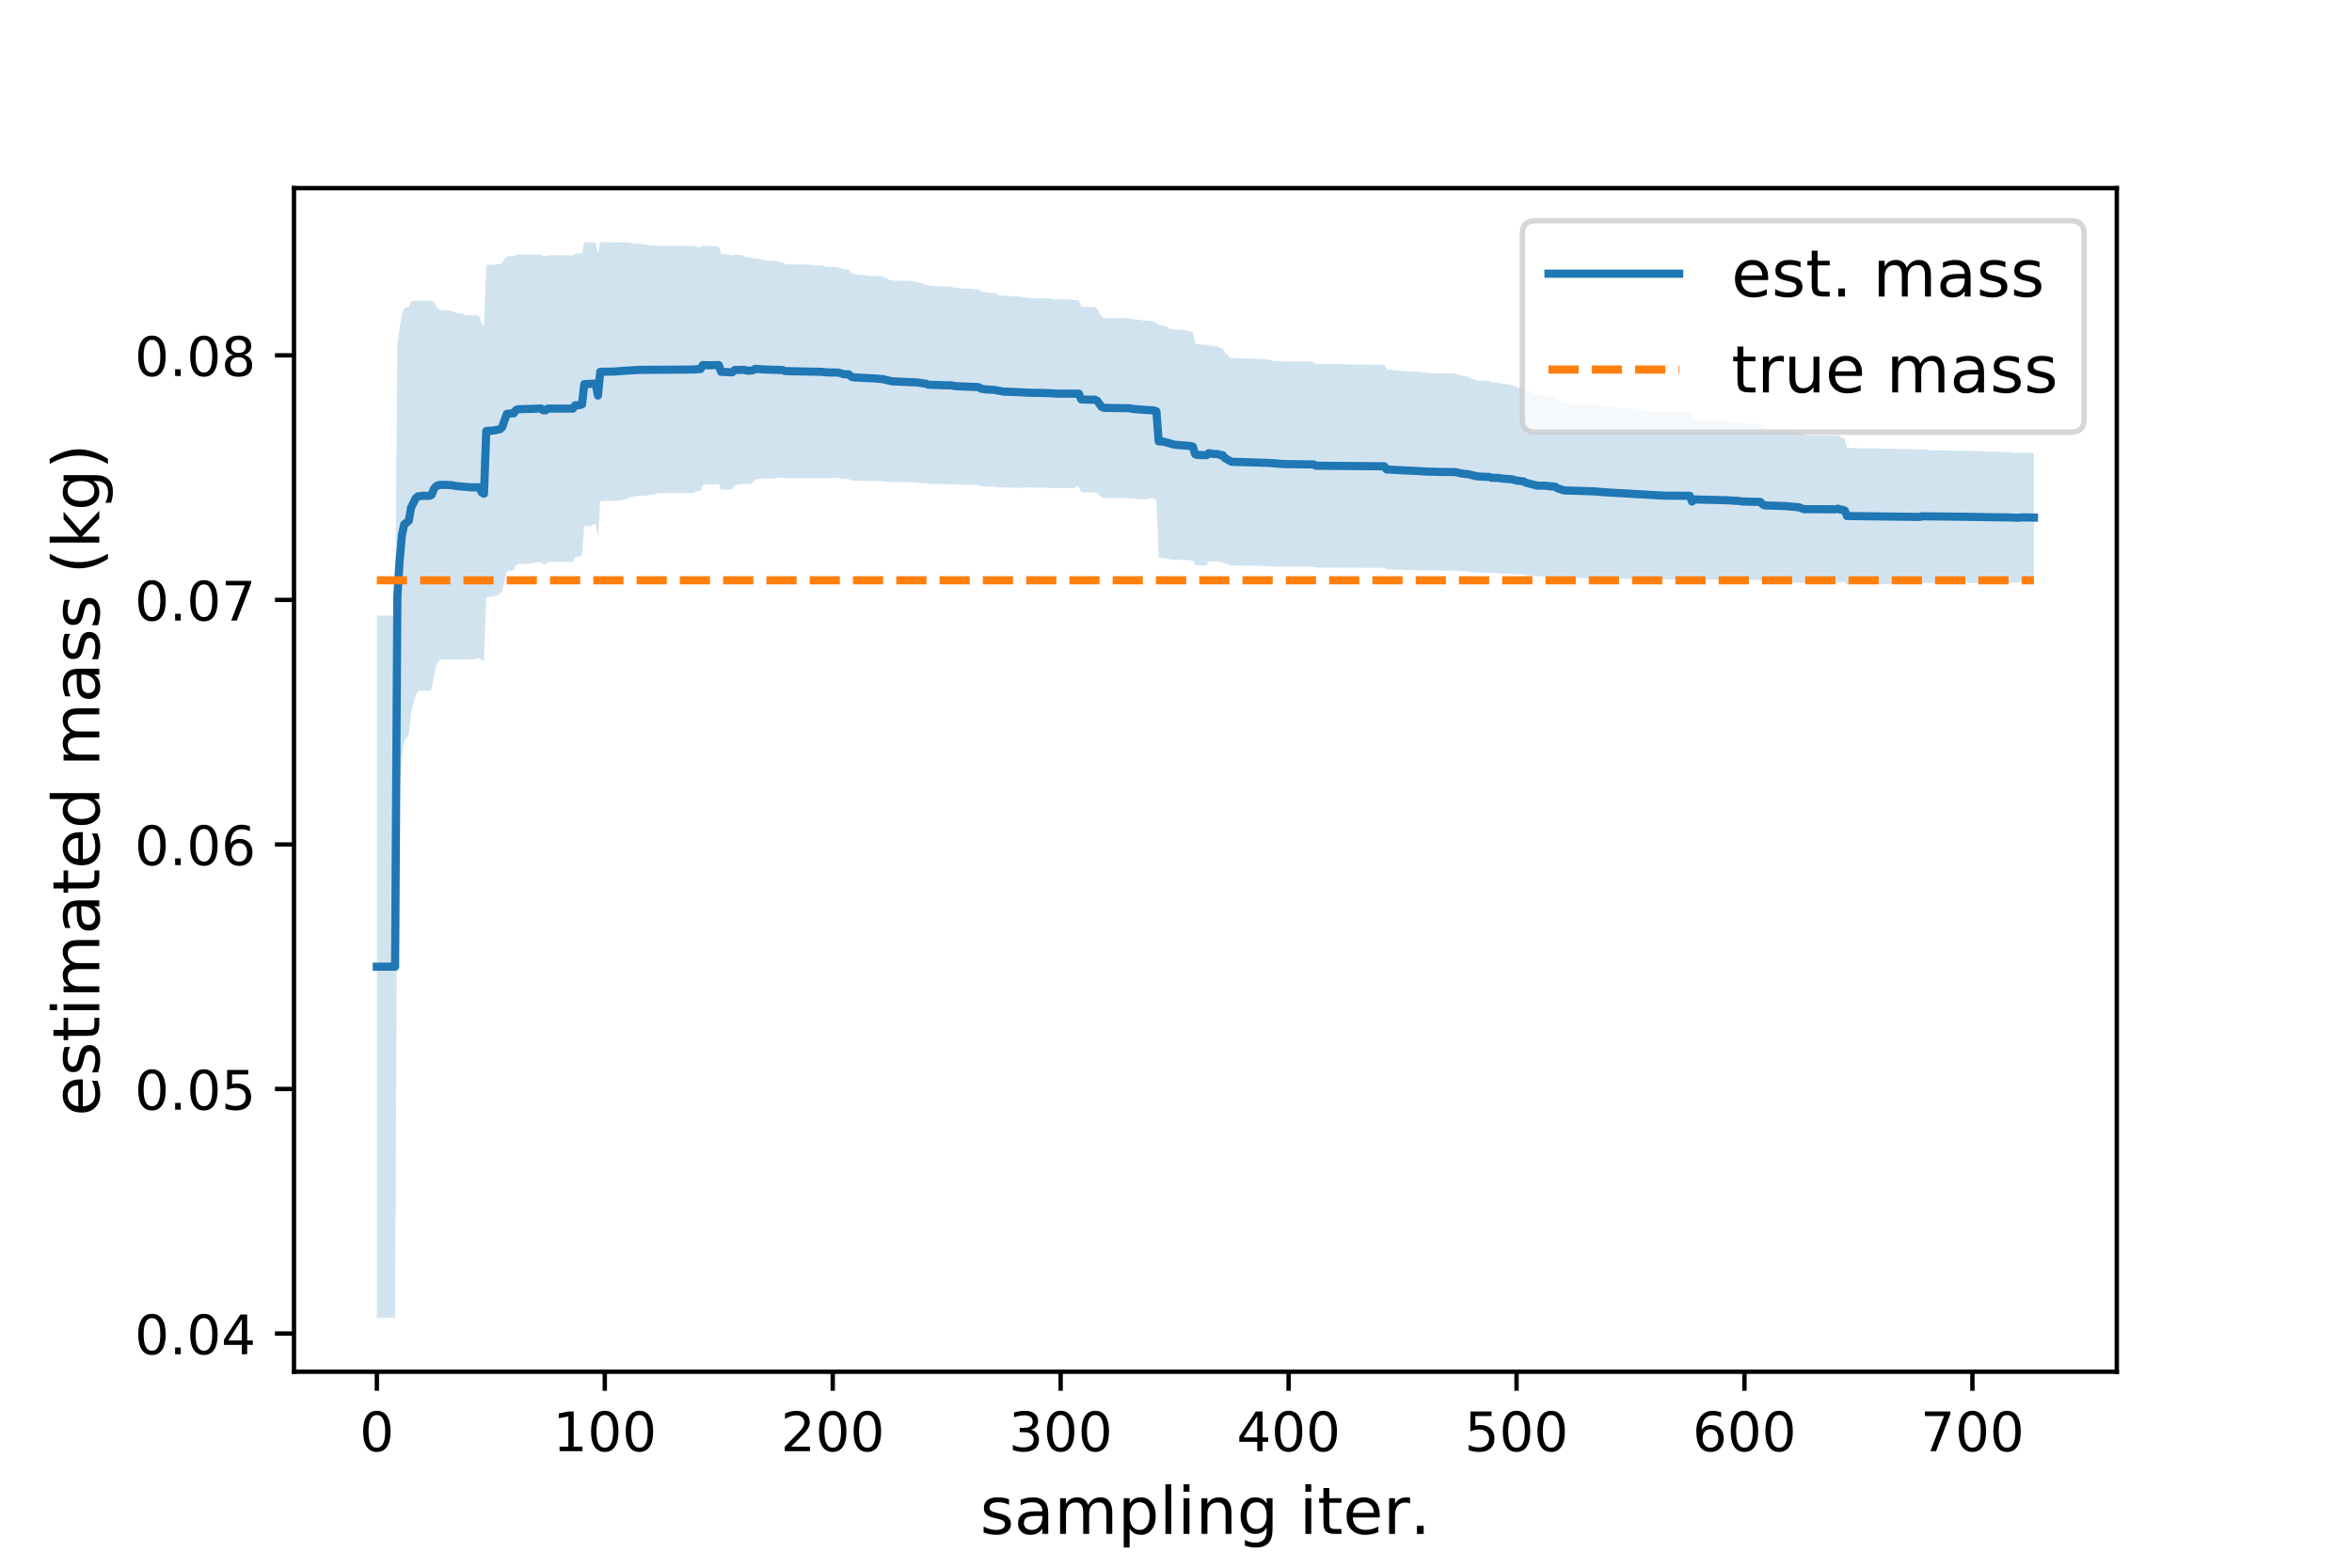 <?xml version="1.0" encoding="utf-8" standalone="no"?>
<!DOCTYPE svg PUBLIC "-//W3C//DTD SVG 1.1//EN"
  "http://www.w3.org/Graphics/SVG/1.1/DTD/svg11.dtd">
<!-- Created with matplotlib (https://matplotlib.org/) -->
<svg height="288pt" version="1.1" viewBox="0 0 432 288" width="432pt" xmlns="http://www.w3.org/2000/svg" xmlns:xlink="http://www.w3.org/1999/xlink">
 <defs>
  <style type="text/css">
*{stroke-linecap:butt;stroke-linejoin:round;}
  </style>
 </defs>
 <g id="figure_1">
  <g id="patch_1">
   <path d="M 0 288 
L 432 288 
L 432 0 
L 0 0 
z
" style="fill:#ffffff;"/>
  </g>
  <g id="axes_1">
   <g id="patch_2">
    <path d="M 54 252 
L 388.8 252 
L 388.8 34.56 
L 54 34.56 
z
" style="fill:#ffffff;"/>
   </g>
   <g id="PolyCollection_1">
    <path clip-path="url(#p358f55fc7f)" d="M 69.218 113.073 
L 69.218 242.116 
L 69.637 242.116 
L 70.055 242.116 
L 70.474 242.116 
L 70.893 242.116 
L 71.311 242.116 
L 71.73 242.115 
L 72.149 242.115 
L 72.567 242.114 
L 72.986 155.703 
L 73.405 145.736 
L 73.823 138.891 
L 74.242 136.077 
L 74.661 135.616 
L 75.079 135.022 
L 75.498 131.076 
L 75.917 129.261 
L 76.335 127.9 
L 76.754 127.102 
L 77.173 126.903 
L 77.591 126.902 
L 78.01 126.902 
L 78.429 126.902 
L 78.847 126.902 
L 79.266 126.607 
L 79.685 124.279 
L 80.103 122.416 
L 80.522 121.519 
L 80.941 121.157 
L 81.359 121.159 
L 81.778 121.16 
L 82.197 121.162 
L 82.615 121.168 
L 83.034 121.162 
L 83.453 121.143 
L 83.871 121.151 
L 84.29 121.165 
L 84.708 121.175 
L 85.127 121.181 
L 85.546 121.17 
L 85.964 121.128 
L 86.383 121.128 
L 86.802 121.124 
L 87.22 121.045 
L 87.639 120.981 
L 88.058 120.871 
L 88.476 121.42 
L 88.895 121.401 
L 89.314 109.683 
L 89.732 109.683 
L 90.151 109.651 
L 90.57 109.575 
L 90.988 109.447 
L 91.407 109.355 
L 91.826 109.18 
L 92.244 108.588 
L 92.663 106.754 
L 93.082 104.98 
L 93.5 104.812 
L 93.919 104.812 
L 94.338 104.812 
L 94.756 103.86 
L 95.175 103.626 
L 95.594 103.622 
L 96.012 103.584 
L 96.431 103.577 
L 96.85 103.576 
L 97.268 103.575 
L 97.687 103.492 
L 98.106 103.41 
L 98.524 103.319 
L 98.943 103.319 
L 99.361 103.318 
L 99.78 103.691 
L 100.199 103.681 
L 100.617 103.237 
L 101.036 103.229 
L 101.455 103.22 
L 101.873 103.22 
L 102.292 103.219 
L 102.711 103.219 
L 103.129 103.219 
L 103.548 103.219 
L 103.967 103.218 
L 104.385 103.218 
L 104.804 103.216 
L 105.223 103.215 
L 105.641 102.382 
L 106.06 102.375 
L 106.479 102.222 
L 106.897 102.017 
L 107.316 96.647 
L 107.735 96.633 
L 108.153 96.631 
L 108.572 96.63 
L 108.991 96.321 
L 109.409 96.257 
L 109.828 98.755 
L 110.247 92.163 
L 110.665 92.085 
L 111.084 92.05 
L 111.503 92.009 
L 111.921 92.009 
L 112.34 92.008 
L 112.759 92.008 
L 113.177 91.978 
L 113.596 91.942 
L 114.014 91.901 
L 114.433 91.872 
L 114.852 91.709 
L 115.27 91.633 
L 115.689 91.342 
L 116.108 91.336 
L 116.526 91.168 
L 116.945 91.16 
L 117.364 91.09 
L 117.782 91.088 
L 118.201 91.074 
L 118.62 91.078 
L 119.038 91.051 
L 119.457 90.85 
L 119.876 90.85 
L 120.294 90.831 
L 120.713 90.596 
L 121.132 90.597 
L 121.55 90.597 
L 121.969 90.597 
L 122.388 90.597 
L 122.806 90.597 
L 123.225 90.597 
L 123.644 90.597 
L 124.062 90.598 
L 124.481 90.598 
L 124.9 90.598 
L 125.318 90.596 
L 125.737 90.599 
L 126.156 90.599 
L 126.574 90.599 
L 126.993 90.598 
L 127.412 90.574 
L 127.83 90.304 
L 128.249 90.202 
L 128.667 90.194 
L 129.086 89.019 
L 129.505 89.028 
L 129.923 89.025 
L 130.342 89.024 
L 130.761 89 
L 131.179 89.003 
L 131.598 89.002 
L 132.017 88.893 
L 132.435 89.98 
L 132.854 89.975 
L 133.273 89.967 
L 133.691 89.979 
L 134.11 89.932 
L 134.529 89.859 
L 134.947 89.189 
L 135.366 89.056 
L 135.785 88.932 
L 136.203 88.91 
L 136.622 88.896 
L 137.041 88.922 
L 137.459 88.923 
L 137.878 88.873 
L 138.297 88.635 
L 138.715 88.043 
L 139.134 88.041 
L 139.553 88.016 
L 139.971 87.991 
L 140.39 87.921 
L 140.809 87.912 
L 141.227 87.899 
L 141.646 87.9 
L 142.064 87.856 
L 142.483 87.889 
L 142.902 87.752 
L 143.32 87.735 
L 143.739 87.718 
L 144.158 87.86 
L 144.576 87.85 
L 144.995 87.851 
L 145.414 87.857 
L 145.832 87.857 
L 146.251 87.859 
L 146.67 87.859 
L 147.088 87.859 
L 147.507 87.862 
L 147.926 87.86 
L 148.344 87.873 
L 148.763 87.876 
L 149.182 87.865 
L 149.6 87.865 
L 150.019 87.865 
L 150.438 87.865 
L 150.856 87.865 
L 151.275 87.856 
L 151.694 87.878 
L 152.112 87.88 
L 152.531 87.805 
L 152.95 87.807 
L 153.368 87.807 
L 153.787 87.806 
L 154.206 87.807 
L 154.624 88.017 
L 155.043 88.041 
L 155.462 88.041 
L 155.88 88.04 
L 156.299 88.225 
L 156.717 88.288 
L 157.136 88.29 
L 157.555 88.288 
L 157.973 88.292 
L 158.392 88.3 
L 158.811 88.317 
L 159.229 88.338 
L 159.648 88.371 
L 160.067 88.377 
L 160.485 88.382 
L 160.904 88.383 
L 161.323 88.389 
L 161.741 88.389 
L 162.16 88.459 
L 162.579 88.497 
L 162.997 88.537 
L 163.416 88.524 
L 163.835 88.561 
L 164.253 88.563 
L 164.672 88.564 
L 165.091 88.566 
L 165.509 88.566 
L 165.928 88.566 
L 166.347 88.566 
L 166.765 88.57 
L 167.184 88.586 
L 167.603 88.595 
L 168.021 88.632 
L 168.44 88.678 
L 168.859 88.708 
L 169.277 88.76 
L 169.696 88.804 
L 170.115 88.772 
L 170.533 88.893 
L 170.952 88.908 
L 171.37 88.92 
L 171.789 88.942 
L 172.208 88.942 
L 172.626 88.942 
L 173.045 88.942 
L 173.464 88.942 
L 173.882 88.95 
L 174.301 88.96 
L 174.72 88.96 
L 175.138 89.021 
L 175.557 89.028 
L 175.976 89.047 
L 176.394 89.071 
L 176.813 89.076 
L 177.232 89.03 
L 177.65 89.037 
L 178.069 89.038 
L 178.488 89.056 
L 178.906 89.08 
L 179.325 89.083 
L 179.744 89.09 
L 180.162 89.307 
L 180.581 89.343 
L 181 89.373 
L 181.418 89.375 
L 181.837 89.399 
L 182.256 89.412 
L 182.674 89.424 
L 183.093 89.475 
L 183.512 89.541 
L 183.93 89.562 
L 184.349 89.562 
L 184.768 89.563 
L 185.186 89.578 
L 185.605 89.581 
L 186.023 89.597 
L 186.442 89.613 
L 186.861 89.615 
L 187.279 89.628 
L 187.698 89.665 
L 188.117 89.522 
L 188.535 89.558 
L 188.954 89.574 
L 189.373 89.58 
L 189.791 89.58 
L 190.21 89.58 
L 190.629 89.58 
L 191.047 89.58 
L 191.466 89.595 
L 191.885 89.606 
L 192.303 89.615 
L 192.722 89.619 
L 193.141 89.629 
L 193.559 89.679 
L 193.978 89.645 
L 194.397 89.646 
L 194.815 89.647 
L 195.234 89.648 
L 195.653 89.649 
L 196.071 89.649 
L 196.49 89.659 
L 196.909 89.67 
L 197.327 89.705 
L 197.746 89.397 
L 198.165 89.44 
L 198.583 90.426 
L 199.002 90.461 
L 199.421 90.461 
L 199.839 90.461 
L 200.258 90.461 
L 200.676 90.461 
L 201.095 90.461 
L 201.514 90.589 
L 201.932 90.995 
L 202.351 91.334 
L 202.77 91.46 
L 203.188 91.482 
L 203.607 91.485 
L 204.026 91.489 
L 204.444 91.49 
L 204.863 91.49 
L 205.282 91.491 
L 205.7 91.491 
L 206.119 91.493 
L 206.538 91.494 
L 206.956 91.495 
L 207.375 91.512 
L 207.794 91.595 
L 208.212 91.616 
L 208.631 91.623 
L 209.05 91.645 
L 209.468 91.676 
L 209.887 91.72 
L 210.306 91.72 
L 210.724 91.723 
L 211.143 91.561 
L 211.562 91.545 
L 211.98 91.646 
L 212.399 91.759 
L 212.818 102.469 
L 213.236 102.472 
L 213.655 102.488 
L 214.074 102.568 
L 214.492 102.642 
L 214.911 102.794 
L 215.329 102.819 
L 215.748 102.834 
L 216.167 102.847 
L 216.585 102.847 
L 217.004 102.847 
L 217.423 102.86 
L 217.841 102.886 
L 218.26 102.897 
L 218.679 102.981 
L 219.097 103.046 
L 219.516 103.811 
L 219.935 103.876 
L 220.353 103.877 
L 220.772 103.88 
L 221.191 103.903 
L 221.609 103.906 
L 222.028 103.092 
L 222.447 103.147 
L 222.865 103.169 
L 223.284 103.169 
L 223.703 103.176 
L 224.121 103.275 
L 224.54 103.277 
L 224.959 103.548 
L 225.377 103.665 
L 225.796 103.837 
L 226.215 103.893 
L 226.633 103.897 
L 227.052 103.898 
L 227.471 103.904 
L 227.889 103.916 
L 228.308 103.916 
L 228.726 103.917 
L 229.145 103.921 
L 229.564 103.924 
L 229.982 103.926 
L 230.401 103.927 
L 230.82 103.948 
L 231.238 103.949 
L 231.657 103.951 
L 232.076 103.959 
L 232.494 104 
L 232.913 104 
L 233.332 104.02 
L 233.75 104.058 
L 234.169 104.059 
L 234.588 104.079 
L 235.006 104.08 
L 235.425 104.081 
L 235.844 104.103 
L 236.262 104.106 
L 236.681 104.108 
L 237.1 104.108 
L 237.518 104.108 
L 237.937 104.113 
L 238.356 104.113 
L 238.774 104.113 
L 239.193 104.113 
L 239.612 104.113 
L 240.03 104.114 
L 240.449 104.115 
L 240.868 104.139 
L 241.286 104.143 
L 241.705 104.259 
L 242.124 104.263 
L 242.542 104.263 
L 242.961 104.264 
L 243.379 104.264 
L 243.798 104.264 
L 244.217 104.264 
L 244.635 104.264 
L 245.054 104.265 
L 245.473 104.267 
L 245.891 104.269 
L 246.31 104.275 
L 246.729 104.278 
L 247.147 104.284 
L 247.566 104.289 
L 247.985 104.289 
L 248.403 104.292 
L 248.822 104.295 
L 249.241 104.296 
L 249.659 104.297 
L 250.078 104.301 
L 250.497 104.302 
L 250.915 104.303 
L 251.334 104.303 
L 251.753 104.304 
L 252.171 104.304 
L 252.59 104.304 
L 253.009 104.304 
L 253.427 104.305 
L 253.846 104.311 
L 254.265 104.316 
L 254.683 104.593 
L 255.102 104.597 
L 255.521 104.606 
L 255.939 104.636 
L 256.358 104.642 
L 256.777 104.66 
L 257.195 104.664 
L 257.614 104.679 
L 258.032 104.695 
L 258.451 104.699 
L 258.87 104.702 
L 259.288 104.708 
L 259.707 104.72 
L 260.126 104.727 
L 260.544 104.728 
L 260.963 104.757 
L 261.382 104.782 
L 261.8 104.783 
L 262.219 104.794 
L 262.638 104.809 
L 263.056 104.814 
L 263.475 104.814 
L 263.894 104.815 
L 264.312 104.817 
L 264.731 104.817 
L 265.15 104.818 
L 265.568 104.818 
L 265.987 104.818 
L 266.406 104.818 
L 266.824 104.819 
L 267.243 104.825 
L 267.662 104.884 
L 268.08 104.91 
L 268.499 104.951 
L 268.918 104.966 
L 269.336 104.978 
L 269.755 105.012 
L 270.174 105.066 
L 270.592 105.113 
L 271.011 105.144 
L 271.43 105.173 
L 271.848 105.189 
L 272.267 105.196 
L 272.685 105.203 
L 273.104 105.205 
L 273.523 105.206 
L 273.941 105.283 
L 274.36 105.283 
L 274.779 105.285 
L 275.197 105.29 
L 275.616 105.359 
L 276.035 105.363 
L 276.453 105.367 
L 276.872 105.413 
L 277.291 105.415 
L 277.709 105.416 
L 278.128 105.476 
L 278.547 105.505 
L 278.965 105.541 
L 279.384 105.543 
L 279.803 105.555 
L 280.221 105.658 
L 280.64 105.706 
L 281.059 105.706 
L 281.477 105.778 
L 281.896 105.838 
L 282.315 105.868 
L 282.733 105.868 
L 283.152 105.872 
L 283.571 105.875 
L 283.989 105.876 
L 284.408 105.913 
L 284.827 105.921 
L 285.245 105.925 
L 285.664 105.94 
L 286.083 106.066 
L 286.501 106.109 
L 286.92 106.156 
L 287.338 106.179 
L 287.757 106.181 
L 288.176 106.181 
L 288.594 106.181 
L 289.013 106.181 
L 289.432 106.19 
L 289.85 106.191 
L 290.269 106.197 
L 290.688 106.198 
L 291.106 106.203 
L 291.525 106.201 
L 291.944 106.215 
L 292.362 106.217 
L 292.781 106.222 
L 293.2 106.237 
L 293.618 106.24 
L 294.037 106.265 
L 294.456 106.266 
L 294.874 106.273 
L 295.293 106.28 
L 295.712 106.281 
L 296.13 106.291 
L 296.549 106.316 
L 296.968 106.324 
L 297.386 106.328 
L 297.805 106.334 
L 298.224 106.338 
L 298.642 106.338 
L 299.061 106.338 
L 299.48 106.338 
L 299.898 106.338 
L 300.317 106.353 
L 300.736 106.364 
L 301.154 106.367 
L 301.573 106.37 
L 301.991 106.382 
L 302.41 106.429 
L 302.829 106.441 
L 303.247 106.443 
L 303.666 106.443 
L 304.085 106.443 
L 304.503 106.443 
L 304.922 106.443 
L 305.341 106.443 
L 305.759 106.443 
L 306.178 106.443 
L 306.597 106.443 
L 307.015 106.444 
L 307.434 106.444 
L 307.853 106.444 
L 308.271 106.444 
L 308.69 106.444 
L 309.109 106.444 
L 309.527 106.444 
L 309.946 106.448 
L 310.365 106.449 
L 310.783 107.358 
L 311.202 106.476 
L 311.621 106.476 
L 312.039 106.477 
L 312.458 106.477 
L 312.877 106.477 
L 313.295 106.497 
L 313.714 106.509 
L 314.133 106.51 
L 314.551 106.51 
L 314.97 106.512 
L 315.388 106.512 
L 315.807 106.512 
L 316.226 106.512 
L 316.644 106.512 
L 317.063 106.512 
L 317.482 106.517 
L 317.9 106.529 
L 318.319 106.531 
L 318.738 106.537 
L 319.156 106.537 
L 319.575 106.564 
L 319.994 106.567 
L 320.412 106.57 
L 320.831 106.57 
L 321.25 106.571 
L 321.668 106.573 
L 322.087 106.573 
L 322.506 106.574 
L 322.924 106.574 
L 323.343 106.578 
L 323.762 107.026 
L 324.18 107.049 
L 324.599 107.05 
L 325.018 107.05 
L 325.436 107.055 
L 325.855 107.058 
L 326.274 107.058 
L 326.692 107.058 
L 327.111 107.058 
L 327.53 107.05 
L 327.948 107.048 
L 328.367 107.05 
L 328.786 107.05 
L 329.204 107.05 
L 329.623 107.053 
L 330.041 107.055 
L 330.46 107.068 
L 330.879 107.09 
L 331.297 107.103 
L 331.716 107.104 
L 332.135 107.104 
L 332.553 107.104 
L 332.972 107.104 
L 333.391 107.105 
L 333.809 107.106 
L 334.228 107.106 
L 334.647 107.106 
L 335.065 107.107 
L 335.484 107.107 
L 335.903 107.107 
L 336.321 107.107 
L 336.74 107.107 
L 337.159 107.108 
L 337.577 106.951 
L 337.996 106.956 
L 338.415 106.956 
L 338.833 106.976 
L 339.252 107.311 
L 339.671 107.31 
L 340.089 107.31 
L 340.508 107.31 
L 340.927 107.309 
L 341.345 107.299 
L 341.764 107.298 
L 342.183 107.299 
L 342.601 107.299 
L 343.02 107.299 
L 343.439 107.298 
L 343.857 107.299 
L 344.276 107.299 
L 344.694 107.295 
L 345.113 107.295 
L 345.532 107.295 
L 345.95 107.294 
L 346.369 107.294 
L 346.788 107.294 
L 347.206 107.294 
L 347.625 107.294 
L 348.044 107.294 
L 348.462 107.294 
L 348.881 107.294 
L 349.3 107.289 
L 349.718 107.288 
L 350.137 107.288 
L 350.556 107.288 
L 350.974 107.287 
L 351.393 107.281 
L 351.812 107.282 
L 352.23 107.279 
L 352.649 107.277 
L 353.068 107.122 
L 353.486 107.122 
L 353.905 107.066 
L 354.324 107.098 
L 354.742 107.098 
L 355.161 107.098 
L 355.58 107.098 
L 355.998 107.098 
L 356.417 107.098 
L 356.836 107.097 
L 357.254 107.097 
L 357.673 107.097 
L 358.092 107.096 
L 358.51 107.096 
L 358.929 107.096 
L 359.347 107.096 
L 359.766 107.096 
L 360.185 107.096 
L 360.603 107.096 
L 361.022 107.096 
L 361.441 107.096 
L 361.859 107.096 
L 362.278 107.095 
L 362.697 107.095 
L 363.115 107.095 
L 363.534 107.095 
L 363.953 107.094 
L 364.371 107.094 
L 364.79 107.09 
L 365.209 107.09 
L 365.627 107.068 
L 366.046 107.065 
L 366.465 107.064 
L 366.883 107.063 
L 367.302 107.063 
L 367.721 107.062 
L 368.139 107.061 
L 368.558 107.059 
L 368.977 107.059 
L 369.395 107.044 
L 369.814 107.03 
L 370.233 107.024 
L 370.651 107.022 
L 371.07 106.917 
L 371.489 106.916 
L 371.907 106.915 
L 372.326 106.915 
L 372.745 106.911 
L 373.163 106.909 
L 373.582 106.903 
L 373.582 83.272 
L 373.582 83.272 
L 373.163 83.191 
L 372.745 83.172 
L 372.326 83.168 
L 371.907 83.168 
L 371.489 83.166 
L 371.07 83.161 
L 370.651 83.219 
L 370.233 83.206 
L 369.814 83.181 
L 369.395 83.133 
L 368.977 83.042 
L 368.558 83.042 
L 368.139 83.007 
L 367.721 82.992 
L 367.302 82.98 
L 366.883 82.979 
L 366.465 82.965 
L 366.046 82.948 
L 365.627 82.94 
L 365.209 82.93 
L 364.79 82.925 
L 364.371 82.883 
L 363.953 82.868 
L 363.534 82.859 
L 363.115 82.858 
L 362.697 82.857 
L 362.278 82.839 
L 361.859 82.798 
L 361.441 82.797 
L 361.022 82.797 
L 360.603 82.796 
L 360.185 82.796 
L 359.766 82.794 
L 359.347 82.794 
L 358.929 82.794 
L 358.51 82.788 
L 358.092 82.788 
L 357.673 82.769 
L 357.254 82.769 
L 356.836 82.761 
L 356.417 82.743 
L 355.998 82.735 
L 355.58 82.734 
L 355.161 82.733 
L 354.742 82.731 
L 354.324 82.731 
L 353.905 82.562 
L 353.486 82.573 
L 353.068 82.572 
L 352.649 82.648 
L 352.23 82.605 
L 351.812 82.544 
L 351.393 82.538 
L 350.974 82.511 
L 350.556 82.502 
L 350.137 82.496 
L 349.718 82.489 
L 349.3 82.479 
L 348.881 82.459 
L 348.462 82.458 
L 348.044 82.456 
L 347.625 82.454 
L 347.206 82.453 
L 346.788 82.447 
L 346.369 82.446 
L 345.95 82.434 
L 345.532 82.406 
L 345.113 82.393 
L 344.694 82.384 
L 344.276 82.372 
L 343.857 82.37 
L 343.439 82.368 
L 343.02 82.364 
L 342.601 82.364 
L 342.183 82.363 
L 341.764 82.359 
L 341.345 82.359 
L 340.927 82.304 
L 340.508 82.3 
L 340.089 82.3 
L 339.671 82.299 
L 339.252 82.285 
L 338.833 80.618 
L 338.415 80.328 
L 337.996 80.268 
L 337.577 79.928 
L 337.159 80.018 
L 336.74 80.011 
L 336.321 80.007 
L 335.903 80.007 
L 335.484 80.006 
L 335.065 80.005 
L 334.647 80.001 
L 334.228 80.001 
L 333.809 79.999 
L 333.391 79.994 
L 332.972 79.981 
L 332.553 79.98 
L 332.135 79.979 
L 331.716 79.978 
L 331.297 79.971 
L 330.879 79.679 
L 330.46 79.342 
L 330.041 79.063 
L 329.623 79.001 
L 329.204 78.938 
L 328.786 78.937 
L 328.367 78.937 
L 327.948 78.896 
L 327.53 78.857 
L 327.111 78.846 
L 326.692 78.819 
L 326.274 78.809 
L 325.855 78.797 
L 325.436 78.772 
L 325.018 78.714 
L 324.599 78.713 
L 324.18 78.664 
L 323.762 78.315 
L 323.343 77.842 
L 322.924 77.772 
L 322.506 77.758 
L 322.087 77.753 
L 321.668 77.753 
L 321.25 77.731 
L 320.831 77.719 
L 320.412 77.718 
L 319.994 77.694 
L 319.575 77.675 
L 319.156 77.466 
L 318.738 77.464 
L 318.319 77.417 
L 317.9 77.397 
L 317.482 77.308 
L 317.063 77.277 
L 316.644 77.276 
L 316.226 77.276 
L 315.807 77.275 
L 315.388 77.274 
L 314.97 77.273 
L 314.551 77.266 
L 314.133 77.264 
L 313.714 77.26 
L 313.295 77.159 
L 312.877 77.038 
L 312.458 77.038 
L 312.039 77.038 
L 311.621 77.034 
L 311.202 77.022 
L 310.783 76.919 
L 310.365 75.707 
L 309.946 75.699 
L 309.527 75.68 
L 309.109 75.68 
L 308.69 75.68 
L 308.271 75.68 
L 307.853 75.679 
L 307.434 75.679 
L 307.015 75.678 
L 306.597 75.678 
L 306.178 75.678 
L 305.759 75.677 
L 305.341 75.677 
L 304.922 75.677 
L 304.503 75.677 
L 304.085 75.676 
L 303.666 75.675 
L 303.247 75.675 
L 302.829 75.666 
L 302.41 75.603 
L 301.991 75.349 
L 301.573 75.282 
L 301.154 75.263 
L 300.736 75.224 
L 300.317 75.113 
L 299.898 74.989 
L 299.48 74.989 
L 299.061 74.989 
L 298.642 74.989 
L 298.224 74.987 
L 297.805 74.962 
L 297.386 74.918 
L 296.968 74.904 
L 296.549 74.845 
L 296.13 74.709 
L 295.712 74.662 
L 295.293 74.659 
L 294.874 74.612 
L 294.456 74.564 
L 294.037 74.56 
L 293.618 74.415 
L 293.2 74.4 
L 292.781 74.304 
L 292.362 74.263 
L 291.944 74.257 
L 291.525 74.183 
L 291.106 74.178 
L 290.688 74.153 
L 290.269 74.14 
L 289.85 74.088 
L 289.432 74.086 
L 289.013 74.019 
L 288.594 74.019 
L 288.176 74.019 
L 287.757 74.019 
L 287.338 74.009 
L 286.92 73.896 
L 286.501 73.629 
L 286.083 73.376 
L 285.664 72.876 
L 285.245 72.806 
L 284.827 72.79 
L 284.408 72.762 
L 283.989 72.59 
L 283.571 72.587 
L 283.152 72.578 
L 282.733 72.56 
L 282.315 72.556 
L 281.896 72.419 
L 281.477 72.185 
L 281.059 71.855 
L 280.64 71.855 
L 280.221 71.673 
L 279.803 71.286 
L 279.384 71.24 
L 278.965 71.229 
L 278.547 71.056 
L 278.128 70.944 
L 277.709 70.686 
L 277.291 70.682 
L 276.872 70.674 
L 276.453 70.502 
L 276.035 70.489 
L 275.616 70.472 
L 275.197 70.306 
L 274.779 70.287 
L 274.36 70.282 
L 273.941 70.282 
L 273.523 70.009 
L 273.104 70.006 
L 272.685 70.001 
L 272.267 69.976 
L 271.848 69.948 
L 271.43 69.879 
L 271.011 69.762 
L 270.592 69.637 
L 270.174 69.454 
L 269.755 69.245 
L 269.336 69.113 
L 268.918 69.08 
L 268.499 69.033 
L 268.08 68.884 
L 267.662 68.8 
L 267.243 68.619 
L 266.824 68.598 
L 266.406 68.595 
L 265.987 68.595 
L 265.568 68.594 
L 265.15 68.594 
L 264.731 68.593 
L 264.312 68.592 
L 263.894 68.587 
L 263.475 68.584 
L 263.056 68.582 
L 262.638 68.561 
L 262.219 68.506 
L 261.8 68.467 
L 261.382 68.465 
L 260.963 68.386 
L 260.544 68.295 
L 260.126 68.293 
L 259.707 68.272 
L 259.288 68.235 
L 258.87 68.216 
L 258.451 68.205 
L 258.032 68.193 
L 257.614 68.145 
L 257.195 68.097 
L 256.777 68.085 
L 256.358 68.028 
L 255.939 68.009 
L 255.521 67.914 
L 255.102 67.889 
L 254.683 67.874 
L 254.265 67.017 
L 253.846 67.002 
L 253.427 66.985 
L 253.009 66.985 
L 252.59 66.985 
L 252.171 66.985 
L 251.753 66.982 
L 251.334 66.981 
L 250.915 66.98 
L 250.497 66.979 
L 250.078 66.974 
L 249.659 66.965 
L 249.241 66.962 
L 248.822 66.958 
L 248.403 66.95 
L 247.985 66.943 
L 247.566 66.942 
L 247.147 66.928 
L 246.729 66.911 
L 246.31 66.903 
L 245.891 66.886 
L 245.473 66.881 
L 245.054 66.874 
L 244.635 66.872 
L 244.217 66.871 
L 243.798 66.871 
L 243.379 66.871 
L 242.961 66.871 
L 242.542 66.869 
L 242.124 66.868 
L 241.705 66.858 
L 241.286 66.504 
L 240.868 66.489 
L 240.449 66.429 
L 240.03 66.428 
L 239.612 66.426 
L 239.193 66.426 
L 238.774 66.425 
L 238.356 66.425 
L 237.937 66.424 
L 237.518 66.412 
L 237.1 66.411 
L 236.681 66.41 
L 236.262 66.407 
L 235.844 66.398 
L 235.425 66.34 
L 235.006 66.336 
L 234.588 66.335 
L 234.169 66.274 
L 233.75 66.272 
L 233.332 66.142 
L 232.913 66.071 
L 232.494 66.071 
L 232.076 65.955 
L 231.657 65.935 
L 231.238 65.929 
L 230.82 65.926 
L 230.401 65.869 
L 229.982 65.866 
L 229.564 65.863 
L 229.145 65.854 
L 228.726 65.843 
L 228.308 65.84 
L 227.889 65.84 
L 227.471 65.807 
L 227.052 65.791 
L 226.633 65.789 
L 226.215 65.778 
L 225.796 65.625 
L 225.377 65.094 
L 224.959 64.744 
L 224.54 63.943 
L 224.121 63.937 
L 223.703 63.65 
L 223.284 63.631 
L 222.865 63.631 
L 222.447 63.569 
L 222.028 63.412 
L 221.609 63.35 
L 221.191 63.341 
L 220.772 63.288 
L 220.353 63.281 
L 219.935 63.277 
L 219.516 63.065 
L 219.097 61.058 
L 218.679 60.9 
L 218.26 60.711 
L 217.841 60.687 
L 217.423 60.63 
L 217.004 60.599 
L 216.585 60.595 
L 216.167 60.595 
L 215.748 60.567 
L 215.329 60.532 
L 214.911 60.478 
L 214.492 60.117 
L 214.074 59.943 
L 213.655 59.755 
L 213.236 59.72 
L 212.818 59.712 
L 212.399 59.359 
L 211.98 59.169 
L 211.562 58.999 
L 211.143 58.938 
L 210.724 58.88 
L 210.306 58.874 
L 209.887 58.874 
L 209.468 58.797 
L 209.05 58.71 
L 208.631 58.675 
L 208.212 58.663 
L 207.794 58.631 
L 207.375 58.475 
L 206.956 58.447 
L 206.538 58.446 
L 206.119 58.444 
L 205.7 58.441 
L 205.282 58.441 
L 204.863 58.44 
L 204.444 58.44 
L 204.026 58.439 
L 203.607 58.432 
L 203.188 58.427 
L 202.77 58.394 
L 202.351 58.179 
L 201.932 57.518 
L 201.514 56.658 
L 201.095 56.385 
L 200.676 56.385 
L 200.258 56.385 
L 199.839 56.385 
L 199.421 56.385 
L 199.002 56.385 
L 198.583 56.31 
L 198.165 55.217 
L 197.746 55.146 
L 197.327 55.131 
L 196.909 55.032 
L 196.49 55.01 
L 196.071 54.996 
L 195.653 54.995 
L 195.234 54.993 
L 194.815 54.993 
L 194.397 54.991 
L 193.978 54.99 
L 193.559 54.981 
L 193.141 54.855 
L 192.722 54.829 
L 192.303 54.822 
L 191.885 54.808 
L 191.466 54.791 
L 191.047 54.761 
L 190.629 54.761 
L 190.21 54.761 
L 189.791 54.761 
L 189.373 54.761 
L 188.954 54.75 
L 188.535 54.713 
L 188.117 54.625 
L 187.698 54.553 
L 187.279 54.473 
L 186.861 54.445 
L 186.442 54.441 
L 186.023 54.411 
L 185.605 54.384 
L 185.186 54.379 
L 184.768 54.334 
L 184.349 54.332 
L 183.93 54.332 
L 183.512 54.281 
L 183.093 53.986 
L 182.674 53.846 
L 182.256 53.821 
L 181.837 53.791 
L 181.418 53.701 
L 181 53.696 
L 180.581 53.615 
L 180.162 53.474 
L 179.744 53.138 
L 179.325 53.126 
L 178.906 53.119 
L 178.488 53.066 
L 178.069 53.025 
L 177.65 53.023 
L 177.232 53.01 
L 176.813 53.005 
L 176.394 52.989 
L 175.976 52.922 
L 175.557 52.875 
L 175.138 52.84 
L 174.72 52.629 
L 174.301 52.627 
L 173.882 52.595 
L 173.464 52.578 
L 173.045 52.578 
L 172.626 52.578 
L 172.208 52.578 
L 171.789 52.578 
L 171.37 52.528 
L 170.952 52.498 
L 170.533 52.454 
L 170.115 52.237 
L 169.696 52.182 
L 169.277 52.008 
L 168.859 51.9 
L 168.44 51.839 
L 168.021 51.741 
L 167.603 51.664 
L 167.184 51.632 
L 166.765 51.572 
L 166.347 51.566 
L 165.928 51.566 
L 165.509 51.566 
L 165.091 51.565 
L 164.672 51.563 
L 164.253 51.56 
L 163.835 51.544 
L 163.416 51.436 
L 162.997 51.2 
L 162.579 51.064 
L 162.16 50.85 
L 161.741 50.719 
L 161.323 50.718 
L 160.904 50.706 
L 160.485 50.705 
L 160.067 50.695 
L 159.648 50.682 
L 159.229 50.628 
L 158.811 50.582 
L 158.392 50.518 
L 157.973 50.492 
L 157.555 50.471 
L 157.136 50.355 
L 156.717 50.352 
L 156.299 50.115 
L 155.88 49.486 
L 155.462 49.484 
L 155.043 49.484 
L 154.624 49.344 
L 154.206 49.195 
L 153.787 49.066 
L 153.368 49.055 
L 152.95 49.055 
L 152.531 49.038 
L 152.112 48.986 
L 151.694 48.98 
L 151.275 48.88 
L 150.856 48.75 
L 150.438 48.75 
L 150.019 48.75 
L 149.6 48.75 
L 149.182 48.75 
L 148.763 48.667 
L 148.344 48.615 
L 147.926 48.583 
L 147.507 48.574 
L 147.088 48.567 
L 146.67 48.567 
L 146.251 48.567 
L 145.832 48.564 
L 145.414 48.562 
L 144.995 48.55 
L 144.576 48.547 
L 144.158 48.472 
L 143.739 48.247 
L 143.32 48.148 
L 142.902 47.99 
L 142.483 47.976 
L 142.064 47.91 
L 141.646 47.896 
L 141.227 47.865 
L 140.809 47.861 
L 140.39 47.831 
L 139.971 47.675 
L 139.553 47.567 
L 139.134 47.49 
L 138.715 47.486 
L 138.297 47.422 
L 137.878 47.344 
L 137.459 47.305 
L 137.041 47.239 
L 136.622 46.976 
L 136.203 46.925 
L 135.785 46.796 
L 135.366 46.817 
L 134.947 46.758 
L 134.529 46.901 
L 134.11 46.848 
L 133.691 46.751 
L 133.273 46.715 
L 132.854 46.71 
L 132.435 46.621 
L 132.017 45.231 
L 131.598 45.219 
L 131.179 45.216 
L 130.761 45.21 
L 130.342 45.196 
L 129.923 45.196 
L 129.505 45.192 
L 129.086 45.118 
L 128.667 45.417 
L 128.249 45.413 
L 127.83 45.32 
L 127.412 45.208 
L 126.993 45.173 
L 126.574 45.168 
L 126.156 45.167 
L 125.737 45.164 
L 125.318 45.159 
L 124.9 45.156 
L 124.481 45.156 
L 124.062 45.155 
L 123.644 45.153 
L 123.225 45.153 
L 122.806 45.152 
L 122.388 45.152 
L 121.969 45.151 
L 121.55 45.15 
L 121.132 45.149 
L 120.713 45.148 
L 120.294 45.11 
L 119.876 45.065 
L 119.457 45.065 
L 119.038 44.972 
L 118.62 44.94 
L 118.201 44.899 
L 117.782 44.818 
L 117.364 44.814 
L 116.945 44.772 
L 116.526 44.767 
L 116.108 44.669 
L 115.689 44.624 
L 115.27 44.504 
L 114.852 44.506 
L 114.433 44.539 
L 114.014 44.534 
L 113.596 44.522 
L 113.177 44.511 
L 112.759 44.504 
L 112.34 44.504 
L 111.921 44.503 
L 111.503 44.502 
L 111.084 44.497 
L 110.665 44.469 
L 110.247 44.444 
L 109.828 46.58 
L 109.409 44.654 
L 108.991 44.605 
L 108.572 44.501 
L 108.153 44.499 
L 107.735 44.496 
L 107.316 44.491 
L 106.897 46.568 
L 106.479 46.588 
L 106.06 46.561 
L 105.641 46.559 
L 105.223 46.904 
L 104.804 46.904 
L 104.385 46.903 
L 103.967 46.903 
L 103.548 46.903 
L 103.129 46.902 
L 102.711 46.902 
L 102.292 46.902 
L 101.873 46.901 
L 101.455 46.901 
L 101.036 46.902 
L 100.617 46.898 
L 100.199 47.068 
L 99.78 47.064 
L 99.361 46.766 
L 98.943 46.766 
L 98.524 46.766 
L 98.106 46.781 
L 97.687 46.772 
L 97.268 46.74 
L 96.85 46.74 
L 96.431 46.739 
L 96.012 46.735 
L 95.594 46.735 
L 95.175 46.734 
L 94.756 46.829 
L 94.338 47.074 
L 93.919 47.074 
L 93.5 47.074 
L 93.082 47.111 
L 92.663 47.538 
L 92.244 48.322 
L 91.826 48.512 
L 91.407 48.563 
L 90.988 48.592 
L 90.57 48.628 
L 90.151 48.653 
L 89.732 48.658 
L 89.314 48.658 
L 88.895 59.999 
L 88.476 59.461 
L 88.058 58.205 
L 87.639 57.972 
L 87.22 57.934 
L 86.802 57.916 
L 86.383 57.913 
L 85.964 57.903 
L 85.546 57.9 
L 85.127 57.642 
L 84.708 57.598 
L 84.29 57.537 
L 83.871 57.451 
L 83.453 57.392 
L 83.034 57.14 
L 82.615 57.086 
L 82.197 57.014 
L 81.778 56.986 
L 81.359 56.978 
L 80.941 56.967 
L 80.522 56.701 
L 80.103 56.26 
L 79.685 55.441 
L 79.266 55.231 
L 78.847 55.266 
L 78.429 55.266 
L 78.01 55.266 
L 77.591 55.266 
L 77.173 55.266 
L 76.754 55.291 
L 76.335 55.243 
L 75.917 55.289 
L 75.498 55.449 
L 75.079 56.363 
L 74.661 56.497 
L 74.242 56.591 
L 73.823 57.753 
L 73.405 60.248 
L 72.986 63.043 
L 72.567 113.071 
L 72.149 113.072 
L 71.73 113.072 
L 71.311 113.073 
L 70.893 113.073 
L 70.474 113.073 
L 70.055 113.073 
L 69.637 113.073 
L 69.218 113.073 
z
" style="fill:#1f77b4;fill-opacity:0.2;"/>
   </g>
   <g id="matplotlib.axis_1">
    <g id="xtick_1">
     <g id="line2d_1">
      <defs>
       <path d="M 0 0 
L 0 3.5 
" id="mce5f706bd1" style="stroke:#000000;stroke-width:0.8;"/>
      </defs>
      <g>
       <use style="stroke:#000000;stroke-width:0.8;" x="69.218" xlink:href="#mce5f706bd1" y="252"/>
      </g>
     </g>
     <g id="text_1">
      <!-- 0 -->
      <defs>
       <path d="M 31.781 66.406 
Q 24.172 66.406 20.328 58.906 
Q 16.5 51.422 16.5 36.375 
Q 16.5 21.391 20.328 13.891 
Q 24.172 6.391 31.781 6.391 
Q 39.453 6.391 43.281 13.891 
Q 47.125 21.391 47.125 36.375 
Q 47.125 51.422 43.281 58.906 
Q 39.453 66.406 31.781 66.406 
z
M 31.781 74.219 
Q 44.047 74.219 50.516 64.516 
Q 56.984 54.828 56.984 36.375 
Q 56.984 17.969 50.516 8.266 
Q 44.047 -1.422 31.781 -1.422 
Q 19.531 -1.422 13.062 8.266 
Q 6.594 17.969 6.594 36.375 
Q 6.594 54.828 13.062 64.516 
Q 19.531 74.219 31.781 74.219 
z
" id="DejaVuSans-48"/>
      </defs>
      <g transform="translate(66.037 266.598)scale(0.1 -0.1)">
       <use xlink:href="#DejaVuSans-48"/>
      </g>
     </g>
    </g>
    <g id="xtick_2">
     <g id="line2d_2">
      <g>
       <use style="stroke:#000000;stroke-width:0.8;" x="111.084" xlink:href="#mce5f706bd1" y="252"/>
      </g>
     </g>
     <g id="text_2">
      <!-- 100 -->
      <defs>
       <path d="M 12.406 8.297 
L 28.516 8.297 
L 28.516 63.922 
L 10.984 60.406 
L 10.984 69.391 
L 28.422 72.906 
L 38.281 72.906 
L 38.281 8.297 
L 54.391 8.297 
L 54.391 0 
L 12.406 0 
z
" id="DejaVuSans-49"/>
      </defs>
      <g transform="translate(101.54 266.598)scale(0.1 -0.1)">
       <use xlink:href="#DejaVuSans-49"/>
       <use x="63.623" xlink:href="#DejaVuSans-48"/>
       <use x="127.246" xlink:href="#DejaVuSans-48"/>
      </g>
     </g>
    </g>
    <g id="xtick_3">
     <g id="line2d_3">
      <g>
       <use style="stroke:#000000;stroke-width:0.8;" x="152.95" xlink:href="#mce5f706bd1" y="252"/>
      </g>
     </g>
     <g id="text_3">
      <!-- 200 -->
      <defs>
       <path d="M 19.188 8.297 
L 53.609 8.297 
L 53.609 0 
L 7.328 0 
L 7.328 8.297 
Q 12.938 14.109 22.625 23.891 
Q 32.328 33.688 34.812 36.531 
Q 39.547 41.844 41.422 45.531 
Q 43.312 49.219 43.312 52.781 
Q 43.312 58.594 39.234 62.25 
Q 35.156 65.922 28.609 65.922 
Q 23.969 65.922 18.812 64.312 
Q 13.672 62.703 7.812 59.422 
L 7.812 69.391 
Q 13.766 71.781 18.938 73 
Q 24.125 74.219 28.422 74.219 
Q 39.75 74.219 46.484 68.547 
Q 53.219 62.891 53.219 53.422 
Q 53.219 48.922 51.531 44.891 
Q 49.859 40.875 45.406 35.406 
Q 44.188 33.984 37.641 27.219 
Q 31.109 20.453 19.188 8.297 
z
" id="DejaVuSans-50"/>
      </defs>
      <g transform="translate(143.406 266.598)scale(0.1 -0.1)">
       <use xlink:href="#DejaVuSans-50"/>
       <use x="63.623" xlink:href="#DejaVuSans-48"/>
       <use x="127.246" xlink:href="#DejaVuSans-48"/>
      </g>
     </g>
    </g>
    <g id="xtick_4">
     <g id="line2d_4">
      <g>
       <use style="stroke:#000000;stroke-width:0.8;" x="194.815" xlink:href="#mce5f706bd1" y="252"/>
      </g>
     </g>
     <g id="text_4">
      <!-- 300 -->
      <defs>
       <path d="M 40.578 39.312 
Q 47.656 37.797 51.625 33 
Q 55.609 28.219 55.609 21.188 
Q 55.609 10.406 48.188 4.484 
Q 40.766 -1.422 27.094 -1.422 
Q 22.516 -1.422 17.656 -0.516 
Q 12.797 0.391 7.625 2.203 
L 7.625 11.719 
Q 11.719 9.328 16.594 8.109 
Q 21.484 6.891 26.812 6.891 
Q 36.078 6.891 40.938 10.547 
Q 45.797 14.203 45.797 21.188 
Q 45.797 27.641 41.281 31.266 
Q 36.766 34.906 28.719 34.906 
L 20.219 34.906 
L 20.219 43.016 
L 29.109 43.016 
Q 36.375 43.016 40.234 45.922 
Q 44.094 48.828 44.094 54.297 
Q 44.094 59.906 40.109 62.906 
Q 36.141 65.922 28.719 65.922 
Q 24.656 65.922 20.016 65.031 
Q 15.375 64.156 9.812 62.312 
L 9.812 71.094 
Q 15.438 72.656 20.344 73.438 
Q 25.25 74.219 29.594 74.219 
Q 40.828 74.219 47.359 69.109 
Q 53.906 64.016 53.906 55.328 
Q 53.906 49.266 50.438 45.094 
Q 46.969 40.922 40.578 39.312 
z
" id="DejaVuSans-51"/>
      </defs>
      <g transform="translate(185.272 266.598)scale(0.1 -0.1)">
       <use xlink:href="#DejaVuSans-51"/>
       <use x="63.623" xlink:href="#DejaVuSans-48"/>
       <use x="127.246" xlink:href="#DejaVuSans-48"/>
      </g>
     </g>
    </g>
    <g id="xtick_5">
     <g id="line2d_5">
      <g>
       <use style="stroke:#000000;stroke-width:0.8;" x="236.681" xlink:href="#mce5f706bd1" y="252"/>
      </g>
     </g>
     <g id="text_5">
      <!-- 400 -->
      <defs>
       <path d="M 37.797 64.312 
L 12.891 25.391 
L 37.797 25.391 
z
M 35.203 72.906 
L 47.609 72.906 
L 47.609 25.391 
L 58.016 25.391 
L 58.016 17.188 
L 47.609 17.188 
L 47.609 0 
L 37.797 0 
L 37.797 17.188 
L 4.891 17.188 
L 4.891 26.703 
z
" id="DejaVuSans-52"/>
      </defs>
      <g transform="translate(227.137 266.598)scale(0.1 -0.1)">
       <use xlink:href="#DejaVuSans-52"/>
       <use x="63.623" xlink:href="#DejaVuSans-48"/>
       <use x="127.246" xlink:href="#DejaVuSans-48"/>
      </g>
     </g>
    </g>
    <g id="xtick_6">
     <g id="line2d_6">
      <g>
       <use style="stroke:#000000;stroke-width:0.8;" x="278.547" xlink:href="#mce5f706bd1" y="252"/>
      </g>
     </g>
     <g id="text_6">
      <!-- 500 -->
      <defs>
       <path d="M 10.797 72.906 
L 49.516 72.906 
L 49.516 64.594 
L 19.828 64.594 
L 19.828 46.734 
Q 21.969 47.469 24.109 47.828 
Q 26.266 48.188 28.422 48.188 
Q 40.625 48.188 47.75 41.5 
Q 54.891 34.812 54.891 23.391 
Q 54.891 11.625 47.562 5.094 
Q 40.234 -1.422 26.906 -1.422 
Q 22.312 -1.422 17.547 -0.641 
Q 12.797 0.141 7.719 1.703 
L 7.719 11.625 
Q 12.109 9.234 16.797 8.062 
Q 21.484 6.891 26.703 6.891 
Q 35.156 6.891 40.078 11.328 
Q 45.016 15.766 45.016 23.391 
Q 45.016 31 40.078 35.438 
Q 35.156 39.891 26.703 39.891 
Q 22.75 39.891 18.812 39.016 
Q 14.891 38.141 10.797 36.281 
z
" id="DejaVuSans-53"/>
      </defs>
      <g transform="translate(269.003 266.598)scale(0.1 -0.1)">
       <use xlink:href="#DejaVuSans-53"/>
       <use x="63.623" xlink:href="#DejaVuSans-48"/>
       <use x="127.246" xlink:href="#DejaVuSans-48"/>
      </g>
     </g>
    </g>
    <g id="xtick_7">
     <g id="line2d_7">
      <g>
       <use style="stroke:#000000;stroke-width:0.8;" x="320.412" xlink:href="#mce5f706bd1" y="252"/>
      </g>
     </g>
     <g id="text_7">
      <!-- 600 -->
      <defs>
       <path d="M 33.016 40.375 
Q 26.375 40.375 22.484 35.828 
Q 18.609 31.297 18.609 23.391 
Q 18.609 15.531 22.484 10.953 
Q 26.375 6.391 33.016 6.391 
Q 39.656 6.391 43.531 10.953 
Q 47.406 15.531 47.406 23.391 
Q 47.406 31.297 43.531 35.828 
Q 39.656 40.375 33.016 40.375 
z
M 52.594 71.297 
L 52.594 62.312 
Q 48.875 64.062 45.094 64.984 
Q 41.312 65.922 37.594 65.922 
Q 27.828 65.922 22.672 59.328 
Q 17.531 52.734 16.797 39.406 
Q 19.672 43.656 24.016 45.922 
Q 28.375 48.188 33.594 48.188 
Q 44.578 48.188 50.953 41.516 
Q 57.328 34.859 57.328 23.391 
Q 57.328 12.156 50.688 5.359 
Q 44.047 -1.422 33.016 -1.422 
Q 20.359 -1.422 13.672 8.266 
Q 6.984 17.969 6.984 36.375 
Q 6.984 53.656 15.188 63.938 
Q 23.391 74.219 37.203 74.219 
Q 40.922 74.219 44.703 73.484 
Q 48.484 72.75 52.594 71.297 
z
" id="DejaVuSans-54"/>
      </defs>
      <g transform="translate(310.869 266.598)scale(0.1 -0.1)">
       <use xlink:href="#DejaVuSans-54"/>
       <use x="63.623" xlink:href="#DejaVuSans-48"/>
       <use x="127.246" xlink:href="#DejaVuSans-48"/>
      </g>
     </g>
    </g>
    <g id="xtick_8">
     <g id="line2d_8">
      <g>
       <use style="stroke:#000000;stroke-width:0.8;" x="362.278" xlink:href="#mce5f706bd1" y="252"/>
      </g>
     </g>
     <g id="text_8">
      <!-- 700 -->
      <defs>
       <path d="M 8.203 72.906 
L 55.078 72.906 
L 55.078 68.703 
L 28.609 0 
L 18.312 0 
L 43.219 64.594 
L 8.203 64.594 
z
" id="DejaVuSans-55"/>
      </defs>
      <g transform="translate(352.734 266.598)scale(0.1 -0.1)">
       <use xlink:href="#DejaVuSans-55"/>
       <use x="63.623" xlink:href="#DejaVuSans-48"/>
       <use x="127.246" xlink:href="#DejaVuSans-48"/>
      </g>
     </g>
    </g>
    <g id="text_9">
     <!-- sampling iter. -->
     <defs>
      <path d="M 44.281 53.078 
L 44.281 44.578 
Q 40.484 46.531 36.375 47.5 
Q 32.281 48.484 27.875 48.484 
Q 21.188 48.484 17.844 46.438 
Q 14.5 44.391 14.5 40.281 
Q 14.5 37.156 16.891 35.375 
Q 19.281 33.594 26.516 31.984 
L 29.594 31.297 
Q 39.156 29.25 43.188 25.516 
Q 47.219 21.781 47.219 15.094 
Q 47.219 7.469 41.188 3.016 
Q 35.156 -1.422 24.609 -1.422 
Q 20.219 -1.422 15.453 -0.562 
Q 10.688 0.297 5.422 2 
L 5.422 11.281 
Q 10.406 8.688 15.234 7.391 
Q 20.062 6.109 24.812 6.109 
Q 31.156 6.109 34.562 8.281 
Q 37.984 10.453 37.984 14.406 
Q 37.984 18.062 35.516 20.016 
Q 33.062 21.969 24.703 23.781 
L 21.578 24.516 
Q 13.234 26.266 9.516 29.906 
Q 5.812 33.547 5.812 39.891 
Q 5.812 47.609 11.281 51.797 
Q 16.75 56 26.812 56 
Q 31.781 56 36.172 55.266 
Q 40.578 54.547 44.281 53.078 
z
" id="DejaVuSans-115"/>
      <path d="M 34.281 27.484 
Q 23.391 27.484 19.188 25 
Q 14.984 22.516 14.984 16.5 
Q 14.984 11.719 18.141 8.906 
Q 21.297 6.109 26.703 6.109 
Q 34.188 6.109 38.703 11.406 
Q 43.219 16.703 43.219 25.484 
L 43.219 27.484 
z
M 52.203 31.203 
L 52.203 0 
L 43.219 0 
L 43.219 8.297 
Q 40.141 3.328 35.547 0.953 
Q 30.953 -1.422 24.312 -1.422 
Q 15.922 -1.422 10.953 3.297 
Q 6 8.016 6 15.922 
Q 6 25.141 12.172 29.828 
Q 18.359 34.516 30.609 34.516 
L 43.219 34.516 
L 43.219 35.406 
Q 43.219 41.609 39.141 45 
Q 35.062 48.391 27.688 48.391 
Q 23 48.391 18.547 47.266 
Q 14.109 46.141 10.016 43.891 
L 10.016 52.203 
Q 14.938 54.109 19.578 55.047 
Q 24.219 56 28.609 56 
Q 40.484 56 46.344 49.844 
Q 52.203 43.703 52.203 31.203 
z
" id="DejaVuSans-97"/>
      <path d="M 52 44.188 
Q 55.375 50.25 60.062 53.125 
Q 64.75 56 71.094 56 
Q 79.641 56 84.281 50.016 
Q 88.922 44.047 88.922 33.016 
L 88.922 0 
L 79.891 0 
L 79.891 32.719 
Q 79.891 40.578 77.094 44.375 
Q 74.312 48.188 68.609 48.188 
Q 61.625 48.188 57.562 43.547 
Q 53.516 38.922 53.516 30.906 
L 53.516 0 
L 44.484 0 
L 44.484 32.719 
Q 44.484 40.625 41.703 44.406 
Q 38.922 48.188 33.109 48.188 
Q 26.219 48.188 22.156 43.531 
Q 18.109 38.875 18.109 30.906 
L 18.109 0 
L 9.078 0 
L 9.078 54.688 
L 18.109 54.688 
L 18.109 46.188 
Q 21.188 51.219 25.484 53.609 
Q 29.781 56 35.688 56 
Q 41.656 56 45.828 52.969 
Q 50 49.953 52 44.188 
z
" id="DejaVuSans-109"/>
      <path d="M 18.109 8.203 
L 18.109 -20.797 
L 9.078 -20.797 
L 9.078 54.688 
L 18.109 54.688 
L 18.109 46.391 
Q 20.953 51.266 25.266 53.625 
Q 29.594 56 35.594 56 
Q 45.562 56 51.781 48.094 
Q 58.016 40.188 58.016 27.297 
Q 58.016 14.406 51.781 6.484 
Q 45.562 -1.422 35.594 -1.422 
Q 29.594 -1.422 25.266 0.953 
Q 20.953 3.328 18.109 8.203 
z
M 48.688 27.297 
Q 48.688 37.203 44.609 42.844 
Q 40.531 48.484 33.406 48.484 
Q 26.266 48.484 22.188 42.844 
Q 18.109 37.203 18.109 27.297 
Q 18.109 17.391 22.188 11.75 
Q 26.266 6.109 33.406 6.109 
Q 40.531 6.109 44.609 11.75 
Q 48.688 17.391 48.688 27.297 
z
" id="DejaVuSans-112"/>
      <path d="M 9.422 75.984 
L 18.406 75.984 
L 18.406 0 
L 9.422 0 
z
" id="DejaVuSans-108"/>
      <path d="M 9.422 54.688 
L 18.406 54.688 
L 18.406 0 
L 9.422 0 
z
M 9.422 75.984 
L 18.406 75.984 
L 18.406 64.594 
L 9.422 64.594 
z
" id="DejaVuSans-105"/>
      <path d="M 54.891 33.016 
L 54.891 0 
L 45.906 0 
L 45.906 32.719 
Q 45.906 40.484 42.875 44.328 
Q 39.844 48.188 33.797 48.188 
Q 26.516 48.188 22.312 43.547 
Q 18.109 38.922 18.109 30.906 
L 18.109 0 
L 9.078 0 
L 9.078 54.688 
L 18.109 54.688 
L 18.109 46.188 
Q 21.344 51.125 25.703 53.562 
Q 30.078 56 35.797 56 
Q 45.219 56 50.047 50.172 
Q 54.891 44.344 54.891 33.016 
z
" id="DejaVuSans-110"/>
      <path d="M 45.406 27.984 
Q 45.406 37.75 41.375 43.109 
Q 37.359 48.484 30.078 48.484 
Q 22.859 48.484 18.828 43.109 
Q 14.797 37.75 14.797 27.984 
Q 14.797 18.266 18.828 12.891 
Q 22.859 7.516 30.078 7.516 
Q 37.359 7.516 41.375 12.891 
Q 45.406 18.266 45.406 27.984 
z
M 54.391 6.781 
Q 54.391 -7.172 48.188 -13.984 
Q 42 -20.797 29.203 -20.797 
Q 24.469 -20.797 20.266 -20.094 
Q 16.062 -19.391 12.109 -17.922 
L 12.109 -9.188 
Q 16.062 -11.328 19.922 -12.344 
Q 23.781 -13.375 27.781 -13.375 
Q 36.625 -13.375 41.016 -8.766 
Q 45.406 -4.156 45.406 5.172 
L 45.406 9.625 
Q 42.625 4.781 38.281 2.391 
Q 33.938 0 27.875 0 
Q 17.828 0 11.672 7.656 
Q 5.516 15.328 5.516 27.984 
Q 5.516 40.672 11.672 48.328 
Q 17.828 56 27.875 56 
Q 33.938 56 38.281 53.609 
Q 42.625 51.219 45.406 46.391 
L 45.406 54.688 
L 54.391 54.688 
z
" id="DejaVuSans-103"/>
      <path id="DejaVuSans-32"/>
      <path d="M 18.312 70.219 
L 18.312 54.688 
L 36.812 54.688 
L 36.812 47.703 
L 18.312 47.703 
L 18.312 18.016 
Q 18.312 11.328 20.141 9.422 
Q 21.969 7.516 27.594 7.516 
L 36.812 7.516 
L 36.812 0 
L 27.594 0 
Q 17.188 0 13.234 3.875 
Q 9.281 7.766 9.281 18.016 
L 9.281 47.703 
L 2.688 47.703 
L 2.688 54.688 
L 9.281 54.688 
L 9.281 70.219 
z
" id="DejaVuSans-116"/>
      <path d="M 56.203 29.594 
L 56.203 25.203 
L 14.891 25.203 
Q 15.484 15.922 20.484 11.062 
Q 25.484 6.203 34.422 6.203 
Q 39.594 6.203 44.453 7.469 
Q 49.312 8.734 54.109 11.281 
L 54.109 2.781 
Q 49.266 0.734 44.188 -0.344 
Q 39.109 -1.422 33.891 -1.422 
Q 20.797 -1.422 13.156 6.188 
Q 5.516 13.812 5.516 26.812 
Q 5.516 40.234 12.766 48.109 
Q 20.016 56 32.328 56 
Q 43.359 56 49.781 48.891 
Q 56.203 41.797 56.203 29.594 
z
M 47.219 32.234 
Q 47.125 39.594 43.094 43.984 
Q 39.062 48.391 32.422 48.391 
Q 24.906 48.391 20.391 44.141 
Q 15.875 39.891 15.188 32.172 
z
" id="DejaVuSans-101"/>
      <path d="M 41.109 46.297 
Q 39.594 47.172 37.812 47.578 
Q 36.031 48 33.891 48 
Q 26.266 48 22.188 43.047 
Q 18.109 38.094 18.109 28.812 
L 18.109 0 
L 9.078 0 
L 9.078 54.688 
L 18.109 54.688 
L 18.109 46.188 
Q 20.953 51.172 25.484 53.578 
Q 30.031 56 36.531 56 
Q 37.453 56 38.578 55.875 
Q 39.703 55.766 41.062 55.516 
z
" id="DejaVuSans-114"/>
      <path d="M 10.688 12.406 
L 21 12.406 
L 21 0 
L 10.688 0 
z
" id="DejaVuSans-46"/>
     </defs>
     <g transform="translate(180.016 281.796)scale(0.12 -0.12)">
      <use xlink:href="#DejaVuSans-115"/>
      <use x="52.1" xlink:href="#DejaVuSans-97"/>
      <use x="113.379" xlink:href="#DejaVuSans-109"/>
      <use x="210.791" xlink:href="#DejaVuSans-112"/>
      <use x="274.268" xlink:href="#DejaVuSans-108"/>
      <use x="302.051" xlink:href="#DejaVuSans-105"/>
      <use x="329.834" xlink:href="#DejaVuSans-110"/>
      <use x="393.213" xlink:href="#DejaVuSans-103"/>
      <use x="456.689" xlink:href="#DejaVuSans-32"/>
      <use x="488.477" xlink:href="#DejaVuSans-105"/>
      <use x="516.26" xlink:href="#DejaVuSans-116"/>
      <use x="555.469" xlink:href="#DejaVuSans-101"/>
      <use x="616.992" xlink:href="#DejaVuSans-114"/>
      <use x="657.965" xlink:href="#DejaVuSans-46"/>
     </g>
    </g>
   </g>
   <g id="matplotlib.axis_2">
    <g id="ytick_1">
     <g id="line2d_9">
      <defs>
       <path d="M 0 0 
L -3.5 0 
" id="ma8ccc1b2fb" style="stroke:#000000;stroke-width:0.8;"/>
      </defs>
      <g>
       <use style="stroke:#000000;stroke-width:0.8;" x="54" xlink:href="#ma8ccc1b2fb" y="244.985"/>
      </g>
     </g>
     <g id="text_10">
      <!-- 0.04 -->
      <g transform="translate(24.734 248.785)scale(0.1 -0.1)">
       <use xlink:href="#DejaVuSans-48"/>
       <use x="63.623" xlink:href="#DejaVuSans-46"/>
       <use x="95.41" xlink:href="#DejaVuSans-48"/>
       <use x="159.033" xlink:href="#DejaVuSans-52"/>
      </g>
     </g>
    </g>
    <g id="ytick_2">
     <g id="line2d_10">
      <g>
       <use style="stroke:#000000;stroke-width:0.8;" x="54" xlink:href="#ma8ccc1b2fb" y="200.058"/>
      </g>
     </g>
     <g id="text_11">
      <!-- 0.05 -->
      <g transform="translate(24.734 203.858)scale(0.1 -0.1)">
       <use xlink:href="#DejaVuSans-48"/>
       <use x="63.623" xlink:href="#DejaVuSans-46"/>
       <use x="95.41" xlink:href="#DejaVuSans-48"/>
       <use x="159.033" xlink:href="#DejaVuSans-53"/>
      </g>
     </g>
    </g>
    <g id="ytick_3">
     <g id="line2d_11">
      <g>
       <use style="stroke:#000000;stroke-width:0.8;" x="54" xlink:href="#ma8ccc1b2fb" y="155.131"/>
      </g>
     </g>
     <g id="text_12">
      <!-- 0.06 -->
      <g transform="translate(24.734 158.93)scale(0.1 -0.1)">
       <use xlink:href="#DejaVuSans-48"/>
       <use x="63.623" xlink:href="#DejaVuSans-46"/>
       <use x="95.41" xlink:href="#DejaVuSans-48"/>
       <use x="159.033" xlink:href="#DejaVuSans-54"/>
      </g>
     </g>
    </g>
    <g id="ytick_4">
     <g id="line2d_12">
      <g>
       <use style="stroke:#000000;stroke-width:0.8;" x="54" xlink:href="#ma8ccc1b2fb" y="110.204"/>
      </g>
     </g>
     <g id="text_13">
      <!-- 0.07 -->
      <g transform="translate(24.734 114.003)scale(0.1 -0.1)">
       <use xlink:href="#DejaVuSans-48"/>
       <use x="63.623" xlink:href="#DejaVuSans-46"/>
       <use x="95.41" xlink:href="#DejaVuSans-48"/>
       <use x="159.033" xlink:href="#DejaVuSans-55"/>
      </g>
     </g>
    </g>
    <g id="ytick_5">
     <g id="line2d_13">
      <g>
       <use style="stroke:#000000;stroke-width:0.8;" x="54" xlink:href="#ma8ccc1b2fb" y="65.277"/>
      </g>
     </g>
     <g id="text_14">
      <!-- 0.08 -->
      <defs>
       <path d="M 31.781 34.625 
Q 24.75 34.625 20.719 30.859 
Q 16.703 27.094 16.703 20.516 
Q 16.703 13.922 20.719 10.156 
Q 24.75 6.391 31.781 6.391 
Q 38.812 6.391 42.859 10.172 
Q 46.922 13.969 46.922 20.516 
Q 46.922 27.094 42.891 30.859 
Q 38.875 34.625 31.781 34.625 
z
M 21.922 38.812 
Q 15.578 40.375 12.031 44.719 
Q 8.5 49.078 8.5 55.328 
Q 8.5 64.062 14.719 69.141 
Q 20.953 74.219 31.781 74.219 
Q 42.672 74.219 48.875 69.141 
Q 55.078 64.062 55.078 55.328 
Q 55.078 49.078 51.531 44.719 
Q 48 40.375 41.703 38.812 
Q 48.828 37.156 52.797 32.312 
Q 56.781 27.484 56.781 20.516 
Q 56.781 9.906 50.312 4.234 
Q 43.844 -1.422 31.781 -1.422 
Q 19.734 -1.422 13.25 4.234 
Q 6.781 9.906 6.781 20.516 
Q 6.781 27.484 10.781 32.312 
Q 14.797 37.156 21.922 38.812 
z
M 18.312 54.391 
Q 18.312 48.734 21.844 45.562 
Q 25.391 42.391 31.781 42.391 
Q 38.141 42.391 41.719 45.562 
Q 45.312 48.734 45.312 54.391 
Q 45.312 60.062 41.719 63.234 
Q 38.141 66.406 31.781 66.406 
Q 25.391 66.406 21.844 63.234 
Q 18.312 60.062 18.312 54.391 
z
" id="DejaVuSans-56"/>
      </defs>
      <g transform="translate(24.734 69.076)scale(0.1 -0.1)">
       <use xlink:href="#DejaVuSans-48"/>
       <use x="63.623" xlink:href="#DejaVuSans-46"/>
       <use x="95.41" xlink:href="#DejaVuSans-48"/>
       <use x="159.033" xlink:href="#DejaVuSans-56"/>
      </g>
     </g>
    </g>
    <g id="text_15">
     <!-- estimated mass (kg) -->
     <defs>
      <path d="M 45.406 46.391 
L 45.406 75.984 
L 54.391 75.984 
L 54.391 0 
L 45.406 0 
L 45.406 8.203 
Q 42.578 3.328 38.25 0.953 
Q 33.938 -1.422 27.875 -1.422 
Q 17.969 -1.422 11.734 6.484 
Q 5.516 14.406 5.516 27.297 
Q 5.516 40.188 11.734 48.094 
Q 17.969 56 27.875 56 
Q 33.938 56 38.25 53.625 
Q 42.578 51.266 45.406 46.391 
z
M 14.797 27.297 
Q 14.797 17.391 18.875 11.75 
Q 22.953 6.109 30.078 6.109 
Q 37.203 6.109 41.297 11.75 
Q 45.406 17.391 45.406 27.297 
Q 45.406 37.203 41.297 42.844 
Q 37.203 48.484 30.078 48.484 
Q 22.953 48.484 18.875 42.844 
Q 14.797 37.203 14.797 27.297 
z
" id="DejaVuSans-100"/>
      <path d="M 31 75.875 
Q 24.469 64.656 21.281 53.656 
Q 18.109 42.672 18.109 31.391 
Q 18.109 20.125 21.312 9.062 
Q 24.516 -2 31 -13.188 
L 23.188 -13.188 
Q 15.875 -1.703 12.234 9.375 
Q 8.594 20.453 8.594 31.391 
Q 8.594 42.281 12.203 53.312 
Q 15.828 64.359 23.188 75.875 
z
" id="DejaVuSans-40"/>
      <path d="M 9.078 75.984 
L 18.109 75.984 
L 18.109 31.109 
L 44.922 54.688 
L 56.391 54.688 
L 27.391 29.109 
L 57.625 0 
L 45.906 0 
L 18.109 26.703 
L 18.109 0 
L 9.078 0 
z
" id="DejaVuSans-107"/>
      <path d="M 8.016 75.875 
L 15.828 75.875 
Q 23.141 64.359 26.781 53.312 
Q 30.422 42.281 30.422 31.391 
Q 30.422 20.453 26.781 9.375 
Q 23.141 -1.703 15.828 -13.188 
L 8.016 -13.188 
Q 14.5 -2 17.703 9.062 
Q 20.906 20.125 20.906 31.391 
Q 20.906 42.672 17.703 53.656 
Q 14.5 64.656 8.016 75.875 
z
" id="DejaVuSans-41"/>
     </defs>
     <g transform="translate(18.239 205.042)rotate(-90)scale(0.12 -0.12)">
      <use xlink:href="#DejaVuSans-101"/>
      <use x="61.523" xlink:href="#DejaVuSans-115"/>
      <use x="113.623" xlink:href="#DejaVuSans-116"/>
      <use x="152.832" xlink:href="#DejaVuSans-105"/>
      <use x="180.615" xlink:href="#DejaVuSans-109"/>
      <use x="278.027" xlink:href="#DejaVuSans-97"/>
      <use x="339.307" xlink:href="#DejaVuSans-116"/>
      <use x="378.516" xlink:href="#DejaVuSans-101"/>
      <use x="440.039" xlink:href="#DejaVuSans-100"/>
      <use x="503.516" xlink:href="#DejaVuSans-32"/>
      <use x="535.303" xlink:href="#DejaVuSans-109"/>
      <use x="632.715" xlink:href="#DejaVuSans-97"/>
      <use x="693.994" xlink:href="#DejaVuSans-115"/>
      <use x="746.094" xlink:href="#DejaVuSans-115"/>
      <use x="798.193" xlink:href="#DejaVuSans-32"/>
      <use x="829.98" xlink:href="#DejaVuSans-40"/>
      <use x="868.994" xlink:href="#DejaVuSans-107"/>
      <use x="926.904" xlink:href="#DejaVuSans-103"/>
      <use x="990.381" xlink:href="#DejaVuSans-41"/>
     </g>
    </g>
   </g>
   <g id="line2d_14">
    <path clip-path="url(#p358f55fc7f)" d="M 69.218 177.595 
L 72.567 177.593 
L 72.986 109.373 
L 73.405 102.992 
L 73.823 98.322 
L 74.242 96.334 
L 75.079 95.692 
L 75.498 93.263 
L 76.335 91.571 
L 76.754 91.196 
L 77.591 91.084 
L 78.847 91.084 
L 79.266 90.919 
L 79.685 89.86 
L 80.103 89.338 
L 80.522 89.11 
L 81.778 89.073 
L 83.034 89.151 
L 83.871 89.301 
L 86.383 89.52 
L 88.058 89.538 
L 88.476 90.44 
L 88.895 90.7 
L 89.314 79.171 
L 90.57 79.102 
L 91.826 78.846 
L 92.244 78.455 
L 93.082 76.046 
L 93.919 75.943 
L 94.338 75.943 
L 94.756 75.345 
L 95.175 75.18 
L 98.106 75.095 
L 99.361 75.042 
L 99.78 75.378 
L 100.199 75.374 
L 100.617 75.067 
L 105.223 75.06 
L 105.641 74.471 
L 106.479 74.405 
L 106.897 74.293 
L 107.316 70.569 
L 109.409 70.455 
L 109.828 72.667 
L 110.247 68.303 
L 112.759 68.256 
L 114.852 68.108 
L 117.364 67.952 
L 127.412 67.891 
L 128.249 67.808 
L 128.667 67.805 
L 129.086 67.068 
L 130.342 67.11 
L 132.017 67.062 
L 132.435 68.3 
L 134.11 68.39 
L 134.529 68.38 
L 134.947 67.973 
L 136.622 67.936 
L 137.459 68.114 
L 138.297 68.028 
L 138.715 67.765 
L 140.39 67.876 
L 143.739 67.982 
L 144.158 68.166 
L 145.832 68.211 
L 150.856 68.308 
L 152.112 68.433 
L 153.787 68.436 
L 154.206 68.501 
L 155.043 68.762 
L 155.88 68.763 
L 156.299 69.17 
L 156.717 69.32 
L 158.392 69.409 
L 160.904 69.544 
L 162.16 69.654 
L 163.835 70.053 
L 168.44 70.258 
L 170.115 70.505 
L 170.533 70.674 
L 173.045 70.76 
L 174.72 70.794 
L 175.557 70.951 
L 177.65 71.03 
L 179.744 71.114 
L 180.162 71.391 
L 181 71.534 
L 182.674 71.635 
L 184.349 71.947 
L 187.279 72.051 
L 188.535 72.136 
L 190.629 72.17 
L 193.141 72.242 
L 193.978 72.318 
L 198.165 72.329 
L 198.583 73.368 
L 199.839 73.423 
L 201.095 73.423 
L 201.514 73.623 
L 202.351 74.757 
L 202.77 74.927 
L 204.863 74.965 
L 207.375 74.993 
L 208.212 75.139 
L 209.468 75.237 
L 210.306 75.297 
L 211.98 75.407 
L 212.399 75.559 
L 212.818 81.09 
L 213.655 81.121 
L 215.748 81.701 
L 218.679 81.941 
L 219.097 82.052 
L 219.516 83.438 
L 219.935 83.576 
L 221.609 83.628 
L 222.028 83.252 
L 222.865 83.4 
L 223.703 83.413 
L 224.121 83.606 
L 224.54 83.61 
L 224.959 84.146 
L 226.215 84.835 
L 232.913 85.036 
L 235.844 85.251 
L 241.286 85.324 
L 241.705 85.558 
L 254.265 85.666 
L 254.683 86.233 
L 257.614 86.412 
L 260.126 86.51 
L 261.8 86.625 
L 264.731 86.705 
L 267.243 86.722 
L 268.499 86.992 
L 269.755 87.129 
L 271.011 87.453 
L 272.267 87.586 
L 273.523 87.607 
L 273.941 87.782 
L 275.197 87.798 
L 276.035 87.926 
L 277.709 88.051 
L 278.547 88.28 
L 279.384 88.391 
L 279.803 88.421 
L 280.221 88.666 
L 282.315 89.212 
L 283.989 89.233 
L 284.827 89.356 
L 285.664 89.408 
L 286.083 89.721 
L 287.338 90.094 
L 292.781 90.263 
L 294.874 90.442 
L 305.759 91.06 
L 310.365 91.078 
L 310.783 92.139 
L 311.202 91.749 
L 317.482 91.913 
L 318.738 92 
L 319.156 92.001 
L 319.994 92.131 
L 323.343 92.21 
L 323.762 92.67 
L 324.18 92.856 
L 327.948 92.972 
L 330.46 93.205 
L 331.297 93.537 
L 337.159 93.563 
L 337.577 93.44 
L 337.996 93.612 
L 338.415 93.642 
L 338.833 93.797 
L 339.252 94.798 
L 352.649 94.963 
L 353.068 94.847 
L 361.859 94.947 
L 365.209 95.01 
L 368.977 95.05 
L 370.651 95.12 
L 371.489 95.041 
L 373.582 95.087 
L 373.582 95.087 
" style="fill:none;stroke:#1f77b4;stroke-linecap:square;stroke-width:1.5;"/>
   </g>
   <g id="line2d_15">
    <path clip-path="url(#p358f55fc7f)" d="M 69.218 106.61 
L 373.582 106.61 
L 373.582 106.61 
" style="fill:none;stroke:#ff7f0e;stroke-dasharray:5.55,2.4;stroke-dashoffset:0;stroke-width:1.5;"/>
   </g>
   <g id="patch_3">
    <path d="M 54 252 
L 54 34.56 
" style="fill:none;stroke:#000000;stroke-linecap:square;stroke-linejoin:miter;stroke-width:0.8;"/>
   </g>
   <g id="patch_4">
    <path d="M 388.8 252 
L 388.8 34.56 
" style="fill:none;stroke:#000000;stroke-linecap:square;stroke-linejoin:miter;stroke-width:0.8;"/>
   </g>
   <g id="patch_5">
    <path d="M 54 252 
L 388.8 252 
" style="fill:none;stroke:#000000;stroke-linecap:square;stroke-linejoin:miter;stroke-width:0.8;"/>
   </g>
   <g id="patch_6">
    <path d="M 54 34.56 
L 388.8 34.56 
" style="fill:none;stroke:#000000;stroke-linecap:square;stroke-linejoin:miter;stroke-width:0.8;"/>
   </g>
   <g id="legend_1">
    <g id="patch_7">
     <path d="M 282.015 79.388 
L 380.4 79.388 
Q 382.8 79.388 382.8 76.987 
L 382.8 42.96 
Q 382.8 40.56 380.4 40.56 
L 282.015 40.56 
Q 279.615 40.56 279.615 42.96 
L 279.615 76.987 
Q 279.615 79.388 282.015 79.388 
z
" style="fill:#ffffff;opacity:0.8;stroke:#cccccc;stroke-linejoin:miter;"/>
    </g>
    <g id="line2d_16">
     <path d="M 284.415 50.278 
L 308.415 50.278 
" style="fill:none;stroke:#1f77b4;stroke-linecap:square;stroke-width:1.5;"/>
    </g>
    <g id="line2d_17"/>
    <g id="text_16">
     <!-- est. mass -->
     <g transform="translate(318.015 54.478)scale(0.12 -0.12)">
      <use xlink:href="#DejaVuSans-101"/>
      <use x="61.523" xlink:href="#DejaVuSans-115"/>
      <use x="113.623" xlink:href="#DejaVuSans-116"/>
      <use x="152.832" xlink:href="#DejaVuSans-46"/>
      <use x="184.619" xlink:href="#DejaVuSans-32"/>
      <use x="216.406" xlink:href="#DejaVuSans-109"/>
      <use x="313.818" xlink:href="#DejaVuSans-97"/>
      <use x="375.098" xlink:href="#DejaVuSans-115"/>
      <use x="427.197" xlink:href="#DejaVuSans-115"/>
     </g>
    </g>
    <g id="line2d_18">
     <path d="M 284.415 67.892 
L 308.415 67.892 
" style="fill:none;stroke:#ff7f0e;stroke-dasharray:5.55,2.4;stroke-dashoffset:0;stroke-width:1.5;"/>
    </g>
    <g id="line2d_19"/>
    <g id="text_17">
     <!-- true mass -->
     <defs>
      <path d="M 8.5 21.578 
L 8.5 54.688 
L 17.484 54.688 
L 17.484 21.922 
Q 17.484 14.156 20.5 10.266 
Q 23.531 6.391 29.594 6.391 
Q 36.859 6.391 41.078 11.031 
Q 45.312 15.672 45.312 23.688 
L 45.312 54.688 
L 54.297 54.688 
L 54.297 0 
L 45.312 0 
L 45.312 8.406 
Q 42.047 3.422 37.719 1 
Q 33.406 -1.422 27.688 -1.422 
Q 18.266 -1.422 13.375 4.438 
Q 8.5 10.297 8.5 21.578 
z
M 31.109 56 
z
" id="DejaVuSans-117"/>
     </defs>
     <g transform="translate(318.015 72.092)scale(0.12 -0.12)">
      <use xlink:href="#DejaVuSans-116"/>
      <use x="39.209" xlink:href="#DejaVuSans-114"/>
      <use x="80.322" xlink:href="#DejaVuSans-117"/>
      <use x="143.701" xlink:href="#DejaVuSans-101"/>
      <use x="205.225" xlink:href="#DejaVuSans-32"/>
      <use x="237.012" xlink:href="#DejaVuSans-109"/>
      <use x="334.424" xlink:href="#DejaVuSans-97"/>
      <use x="395.703" xlink:href="#DejaVuSans-115"/>
      <use x="447.803" xlink:href="#DejaVuSans-115"/>
     </g>
    </g>
   </g>
  </g>
 </g>
 <defs>
  <clipPath id="p358f55fc7f">
   <rect height="217.44" width="334.8" x="54" y="34.56"/>
  </clipPath>
 </defs>
</svg>

